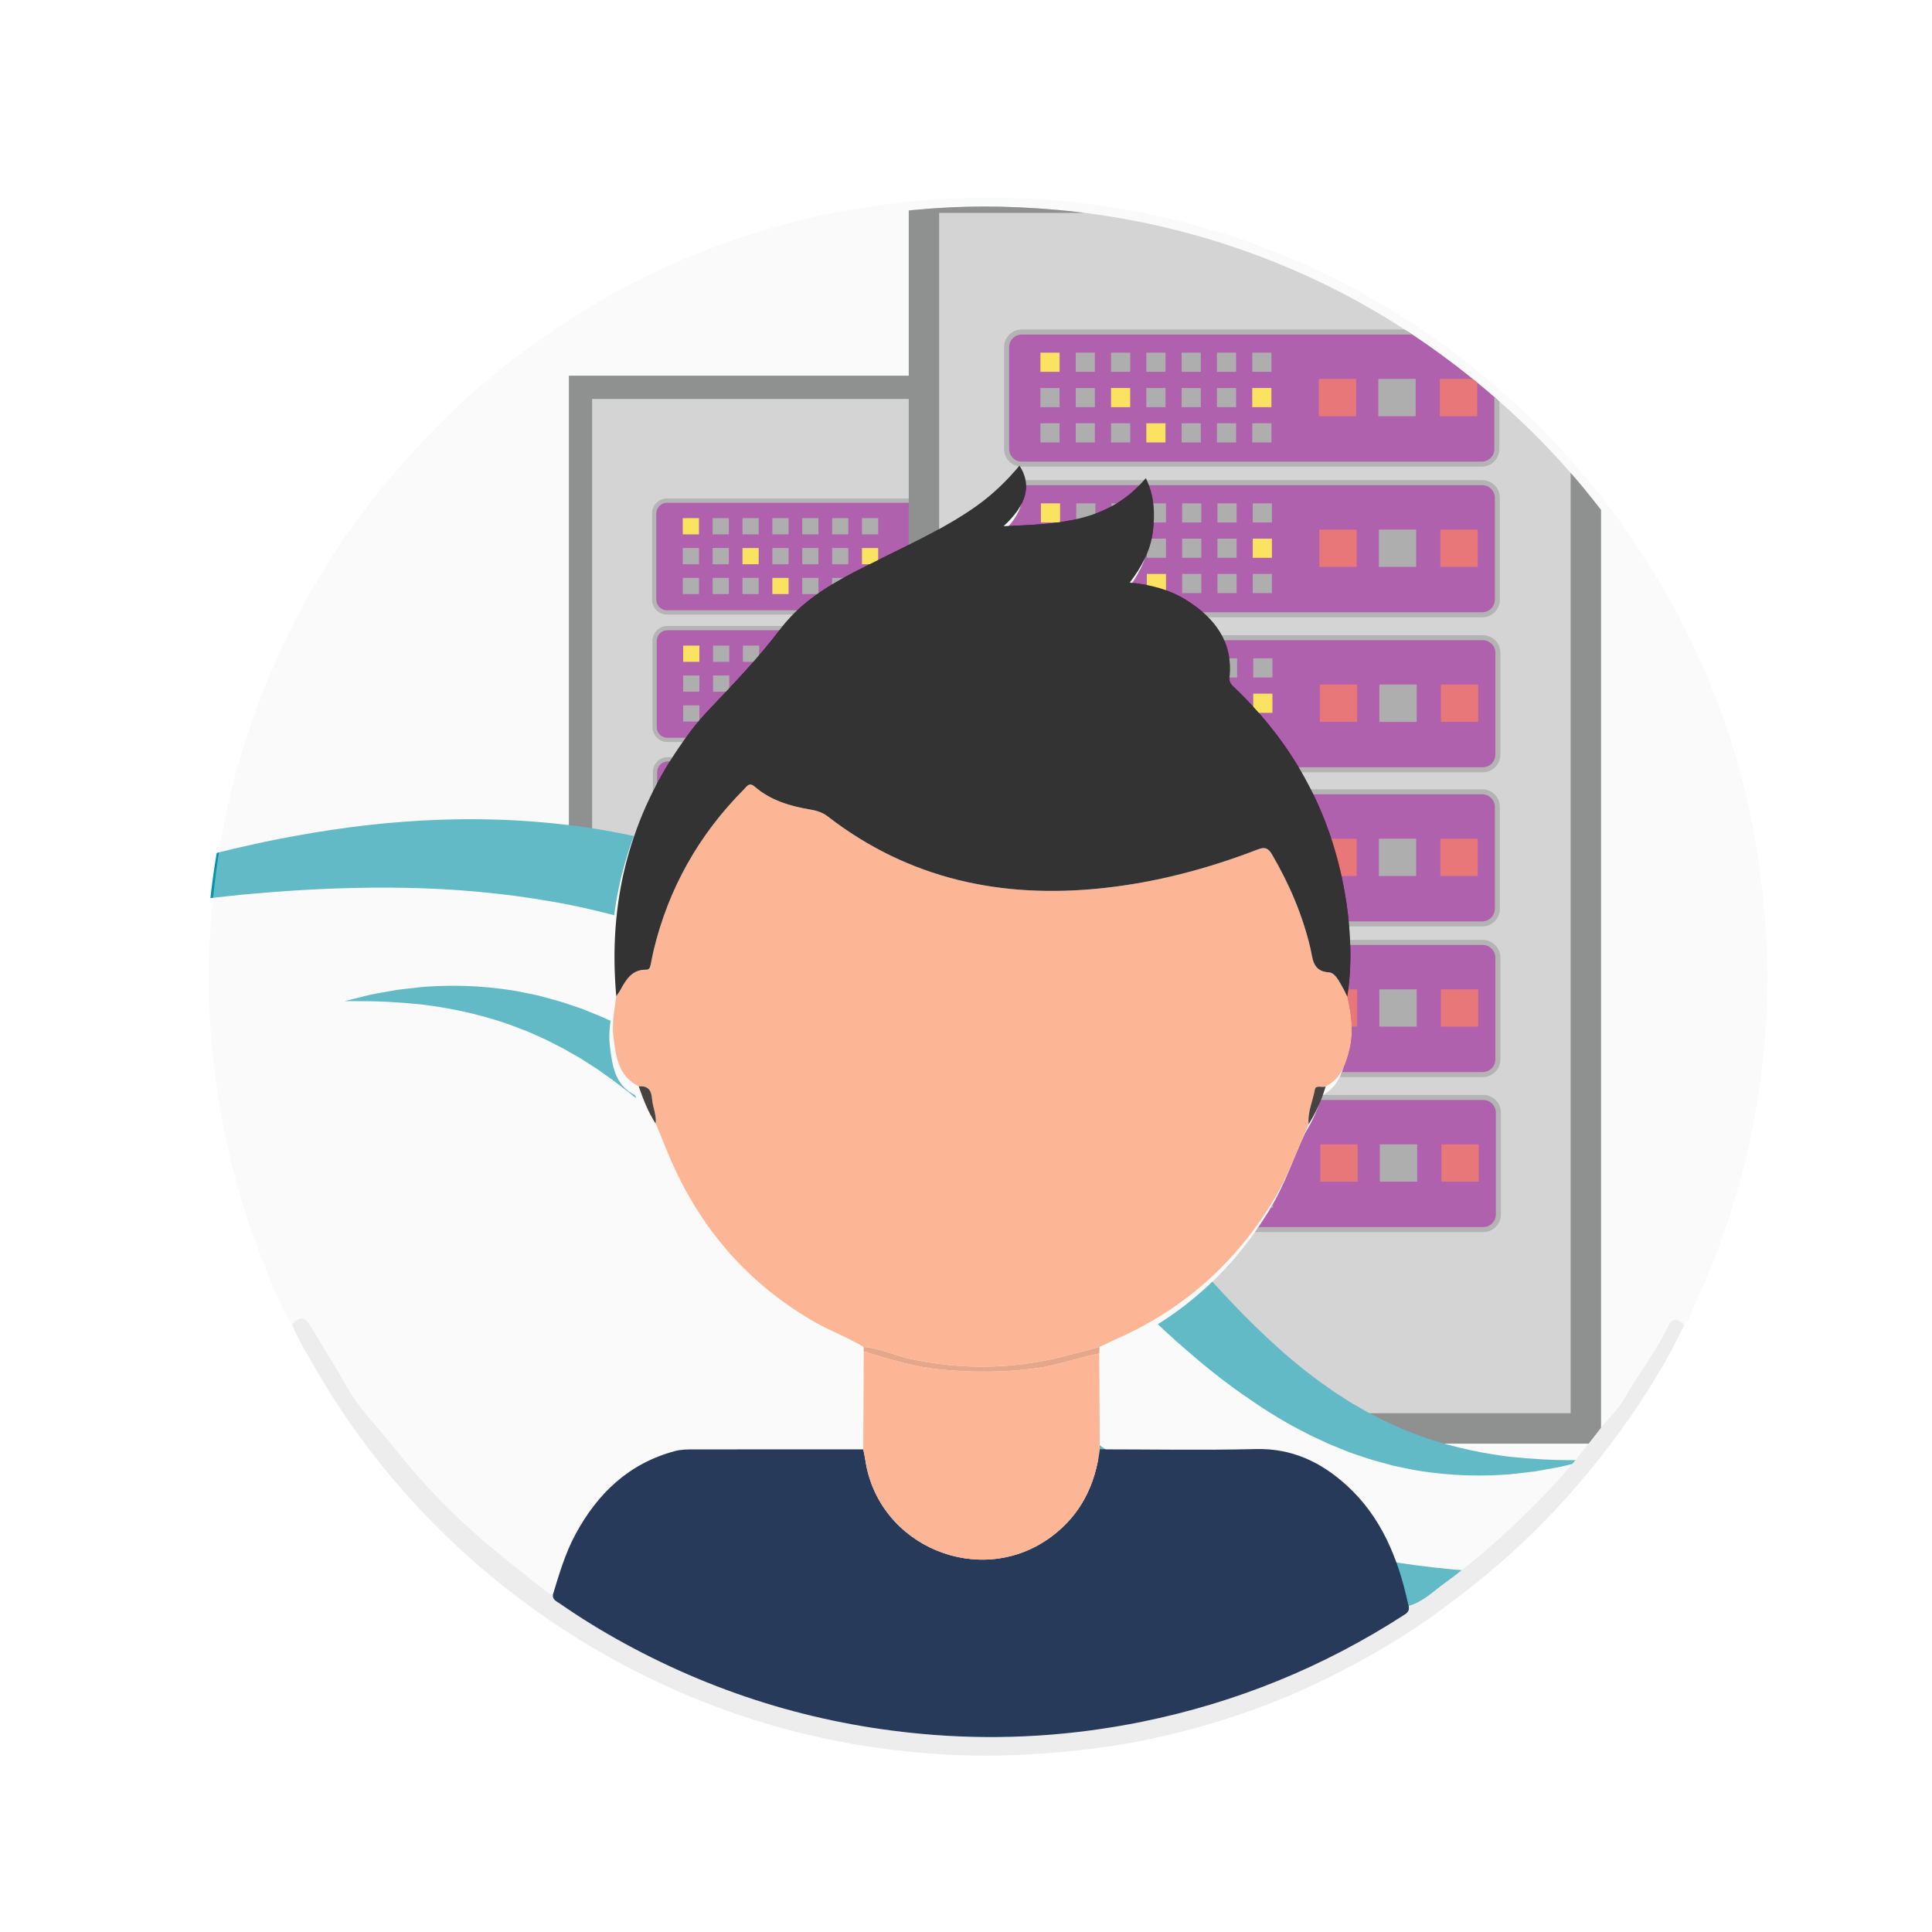 <?xml version="1.0" encoding="utf-8"?>
<!-- Generator: Adobe Illustrator 16.0.0, SVG Export Plug-In . SVG Version: 6.00 Build 0)  -->
<!DOCTYPE svg PUBLIC "-//W3C//DTD SVG 1.1//EN" "http://www.w3.org/Graphics/SVG/1.1/DTD/svg11.dtd">
<svg version="1.1" id="Layer_1" xmlns="http://www.w3.org/2000/svg" xmlns:xlink="http://www.w3.org/1999/xlink" x="0px" y="0px"
	 width="1080px" height="1080px" viewBox="0 0 1080 1080" enable-background="new 0 0 1080 1080" xml:space="preserve">
<g>
	<defs>
		<path id="SVGID_1_" d="M161.224,745.461c-8.072-12.673-12.826-26.875-18.279-40.696c-10.805-27.386-17.952-55.897-22.632-84.885
			c-4.688-29.042-6.644-58.446-5.111-87.859c1.829-35.119,7.039-69.745,17.113-103.601c7.707-25.898,17.601-50.904,29.83-74.895
			c15.264-29.939,33.654-57.894,55.727-83.403c9.643-11.144,19.5-22.031,30.022-32.331c24.974-24.45,52.939-44.969,82.837-62.928
			c25.333-15.218,52.262-27.123,80.152-36.591c24.062-8.169,48.73-14.285,74.004-17.862c24.635-3.485,49.323-5.439,74.19-4.868
			c28.757,0.662,57.23,3.823,85.346,10.009c34.336,7.554,67.297,19.114,98.769,34.705c31.837,15.772,61.137,35.396,88.317,58.395
			c31.544,26.689,58.657,57.119,81.464,91.513c28.322,42.712,48.992,88.796,60.931,138.656c4.564,19.055,7.592,38.379,9.601,57.941
			c2.19,21.308,3.138,42.644,2.04,63.917c-1.844,35.737-7.498,70.96-17.976,105.32c-6.471,21.222-14.571,41.785-23.676,61.979
			c-1.175,2.607-2.032,5.469-4.292,7.485c-4.643-3.867-6.981-3.657-9.432,1.52c-6.546,13.831-16.229,25.74-23.614,39.003
			c-3.925,7.052-9.835,12.12-14.564,18.308c-9.269,12.123-18.801,24.055-29.418,35.069c-17.814,18.484-36.695,35.795-57.458,50.9
			c-6.232,4.533-11.865,10.292-19.704,12.363c-0.166-0.598-0.362-1.188-0.495-1.793c-5.476-24.986-14.846-48.032-34.268-65.641
			c-14.268-12.936-30.519-20.653-50.616-20.155c-29.065,0.717-58.165,0.165-87.25,0.155c-0.102-17.857-0.204-35.718-0.307-53.575
			c0.055-1.219,0.111-2.436,0.165-3.656c3.538-1.654,7.055-3.359,10.617-4.957c37.271-16.726,66.117-42.801,87.109-77.816
			c7.935-13.232,12.749-27.81,19.168-41.689c4.116-6.621,7.284-13.669,9.513-21.138c8.539-4.441,11.448-12.431,13.456-21.075
			c2.304-9.919,0.851-19.62-1.333-29.312c2.646-17.621,2.053-35.254-0.588-52.774c-7.086-46.998-27.996-86.894-62.384-119.712
			c-1.641-1.565-3.223-2.861-2.926-5.695c2.082-19.845-7.994-33.181-23.798-43.143c-9.402-5.925-19.913-8.876-31.944-9.959
			c6.68-8.779,11.441-17.701,12.827-27.889c1.401-10.292,1.012-20.507-3.839-30.506c-21.091,25.182-49.868,25.576-79.505,26.834
			c13.007-11.855,15.858-23.241,8.874-33.817c-7.113,8.53-14.979,16.113-23.993,22.527c-16.151,11.496-34.049,19.774-51.683,28.553
			c-21.249,10.579-43.332,20.803-57.868,40.071c-12.815,16.988-27.497,31.954-41.941,47.312c-4.254,4.522-8.072,9.506-11.709,14.555
			c-30.963,42.975-42.925,91.041-38.196,143.533c-0.986,7.539-2.542,15.093-1.59,22.706c1.354,10.849,2.57,21.944,14.116,27.67
			c2.55,7.228,5.228,14.396,9.487,20.846c1.715,4.089,3.52,8.145,5.132,12.271c16.404,41.983,43.326,75.018,82.457,97.947
			c9.313,5.46,19.481,9.089,28.684,14.666c0.017,0.811,0.035,1.62,0.052,2.429c-0.092,18.265-0.184,36.528-0.276,54.791
			c-31.797,0.011-63.595,0.02-95.392,0.039c-3.318,0.002-6.59,0.051-9.879,0.931c-25.771,6.9-43.24,23.639-55.603,46.535
			c-5.757,10.66-9.111,22.205-12.609,33.703c-1.312-0.044-2.291-0.71-3.31-1.498c-11.257-8.714-22.391-17.548-33.304-26.723
			c-19.414-16.318-36.841-34.446-52.411-54.299c-8.514-10.855-18.635-20.439-25.54-32.607c-6.718-11.837-13.94-23.389-20.967-35.051
			C168.297,740.824,165.426,740.633,161.224,745.461z"/>
	</defs>
	<clipPath id="SVGID_2_">
		<use xlink:href="#SVGID_1_"  overflow="visible"/>
	</clipPath>
	<g clip-path="url(#SVGID_2_)">
		<g>
			<g>
				<path fill="#0095A6" d="M192.667,559.637c0,0,0.965-0.245,2.836-0.721c1.871-0.469,4.644-1.201,8.27-2.072
					c3.592-0.992,8.169-1.706,13.573-2.693c1.355-0.241,2.762-0.491,4.218-0.75c1.459-0.181,2.967-0.366,4.525-0.559
					c3.133-0.351,6.463-0.723,9.981-1.116c14.12-1.102,31.626-1.171,51.6,2.125c1.261,0.146,2.494,0.454,3.756,0.692
					c1.26,0.258,2.529,0.517,3.808,0.778c1.28,0.271,2.569,0.545,3.868,0.819c0.65,0.139,1.304,0.278,1.959,0.417
					c0.65,0.156,1.292,0.346,1.944,0.519c5.187,1.435,10.612,2.773,15.982,4.709c1.356,0.456,2.721,0.914,4.095,1.375
					c0.688,0.232,1.377,0.465,2.07,0.698c0.675,0.271,1.352,0.542,2.031,0.813c2.718,1.104,5.469,2.221,8.252,3.351
					c1.411,0.54,2.757,1.209,4.136,1.843c1.376,0.643,2.76,1.288,4.151,1.938c1.394,0.652,2.795,1.308,4.204,1.968
					c1.373,0.717,2.753,1.438,4.141,2.163c11.203,5.695,22.202,12.723,33.185,20.413c10.979,7.712,21.792,16.323,32.344,25.596
					c2.692,2.285,5.282,4.66,7.918,7.041c1.313,1.195,2.631,2.394,3.953,3.596c1.296,1.218,2.596,2.438,3.899,3.664
					c2.585,2.461,5.26,4.907,7.819,7.428c2.571,2.522,5.158,5.06,7.758,7.61c2.56,2.566,5.135,5.147,7.722,7.741
					c2.584,2.596,5.108,5.235,7.685,7.871c5.12,5.278,10.266,10.61,15.365,15.998c20.487,21.542,41.104,43.61,62.777,64.663
					c10.812,10.554,21.988,20.692,33.434,30.464l4.296,3.661c1.433,1.221,2.915,2.364,4.369,3.552l4.384,3.534
					c1.456,1.188,2.91,2.375,4.409,3.492l8.916,6.832l9.1,6.527c12.195,8.589,24.797,16.457,37.662,23.685
					c12.942,7.082,26.204,13.388,39.662,18.987c3.396,1.328,6.784,2.653,10.165,3.976l2.535,0.993l2.575,0.879
					c1.716,0.588,3.429,1.175,5.141,1.762c6.79,2.521,13.763,4.413,20.625,6.529c13.867,3.759,27.729,7.136,41.637,9.448
					c27.751,4.922,55.275,7.181,81.6,7.697c26.332,0.498,51.465-0.591,74.709-2.389c5.819-0.49,11.518-0.969,17.086-1.438
					c5.571-0.53,10.992-1.263,16.313-1.784c10.657-0.977,20.682-2.593,30.19-3.752c2.373-0.31,4.716-0.586,7.011-0.91
					c2.29-0.357,4.541-0.708,6.752-1.053c4.421-0.703,8.696-1.345,12.814-1.942c2.059-0.304,4.076-0.602,6.05-0.893
					c1.978-0.282,3.889-0.661,5.771-0.976c3.754-0.67,7.354-1.244,10.768-1.817c3.417-0.567,6.651-1.104,9.695-1.61
					c3.057-0.469,5.901-0.996,8.549-1.487c5.295-0.986,9.82-1.779,13.494-2.418c3.668-0.657,6.503-1.1,8.406-1.422
					c1.906-0.315,2.891-0.479,2.891-0.479s-0.909,0.405-2.67,1.189c-1.764,0.777-4.37,1.967-7.801,3.439
					c-3.424,1.49-7.653,3.323-12.65,5.424c-4.969,2.199-10.799,4.351-17.311,6.873c-6.521,2.492-13.725,5.345-21.714,8.008
					c-3.979,1.386-8.131,2.808-12.452,4.245c-2.16,0.726-4.359,1.464-6.597,2.215c-2.247,0.72-4.548,1.398-6.879,2.118
					c-9.34,2.833-19.288,5.884-29.937,8.582c-5.312,1.403-10.765,2.839-16.387,4.171c-5.646,1.258-11.423,2.544-17.322,3.857
					c-23.699,4.849-49.741,9.144-77.744,11.204c-27.979,2.092-57.928,2.026-88.864-1.521c-15.483-1.599-31.135-4.548-46.883-8.053
					c-15.696-3.79-31.433-8.463-46.946-14.249c-3.888-1.416-7.696-3.065-11.554-4.609c-1.92-0.792-3.856-1.555-5.769-2.375
					l-5.686-2.59l-5.692-2.6l-2.85-1.304c-0.942-0.449-1.863-0.94-2.796-1.41c-3.72-1.903-7.444-3.809-11.172-5.716
					c-14.745-7.931-28.996-16.826-42.686-26.394c-13.689-9.589-26.633-20.035-39.016-30.858
					c-6.246-5.366-12.196-10.966-18.103-16.56c-2.911-2.827-5.818-5.65-8.72-8.469c-2.828-2.869-5.65-5.733-8.467-8.592
					c-22.332-22.994-42.472-46.707-61.497-69.352c-9.525-11.322-18.806-22.384-27.943-33.019
					c-4.601-5.266-9.129-10.503-13.667-15.546c-1.133-1.267-2.264-2.529-3.39-3.788c-1.141-1.232-2.278-2.462-3.413-3.688
					c-2.27-2.448-4.488-4.938-6.775-7.275c-2.275-2.356-4.507-4.752-6.778-7.039c-2.278-2.277-4.539-4.539-6.783-6.784
					c-4.567-4.363-9.062-8.699-13.63-12.715c-1.135-1.021-2.266-2.036-3.392-3.047c-1.123-1.019-2.296-1.935-3.436-2.901
					c-2.303-1.89-4.543-3.854-6.849-5.646c-2.319-1.779-4.617-3.542-6.892-5.287c-1.125-0.904-2.314-1.668-3.459-2.504
					c-1.154-0.823-2.302-1.641-3.444-2.455c-1.146-0.813-2.286-1.623-3.419-2.428c-1.165-0.748-2.323-1.491-3.475-2.23
					c-1.154-0.743-2.302-1.481-3.444-2.216c-1.146-0.729-2.268-1.498-3.442-2.132c-2.328-1.333-4.628-2.651-6.901-3.953
					c-0.571-0.325-1.14-0.649-1.707-0.972c-0.579-0.297-1.155-0.592-1.73-0.887c-1.151-0.592-2.296-1.18-3.434-1.765
					c-4.511-2.467-9.121-4.356-13.571-6.366c-0.559-0.243-1.11-0.505-1.67-0.733c-0.565-0.212-1.128-0.423-1.69-0.634
					c-1.125-0.423-2.241-0.842-3.349-1.259c-2.224-0.814-4.384-1.758-6.574-2.471c-17.473-5.961-33.651-8.925-47.162-10.615
					c-13.569-1.379-24.307-1.858-31.801-1.87c-3.729,0.034-6.596-0.006-8.524-0.007
					C193.664,559.641,192.667,559.637,192.667,559.637z"/>
			</g>
			<g>
				<defs>
					<path id="SVGID_3_" d="M280,476.67c0,0,146.141,15.151,189.777,60.488c43.638,45.337,62.64,112.834,181.936,190.3
						l63.625-674.885L280,85.321V476.67z"/>
				</defs>
				<clipPath id="SVGID_4_">
					<use xlink:href="#SVGID_3_"  overflow="visible"/>
				</clipPath>
				<g clip-path="url(#SVGID_4_)">
					
						<rect x="324.5" y="216.5" fill="#C1C0C0" stroke="#4D4E4E" stroke-width="13" stroke-miterlimit="10" width="314" height="580"/>
					<g>
						<path fill="#84007E" d="M597.776,334.971c0,3.933-3.218,7.151-7.157,7.151H373.075c-3.939,0-7.153-3.219-7.153-7.151v-48.185
							c0-3.938,3.214-7.156,7.153-7.156h217.544c3.939,0,7.157,3.218,7.157,7.156V334.971z"/>
						<path fill="#8C8B8B" d="M597.537,335.206h-1.192c0,1.656-0.667,3.135-1.746,4.219c-1.084,1.079-2.564,1.747-4.215,1.747
							H372.836c-1.649,0-3.133-0.668-4.216-1.747c-1.081-1.084-1.746-2.563-1.749-4.219v-48.181
							c0.003-1.651,0.668-3.139,1.749-4.219c1.083-1.081,2.567-1.748,4.216-1.748h217.548c1.65,0,3.131,0.667,4.215,1.748
							c1.079,1.08,1.746,2.567,1.746,4.219v48.181H597.537h1.19v-48.181c0-4.614-3.732-8.349-8.344-8.354H372.836
							c-4.608,0.004-8.347,3.74-8.347,8.354v48.181c0,4.614,3.739,8.349,8.347,8.349h217.548c4.611,0,8.344-3.735,8.344-8.349
							H597.537z"/>
						<rect x="381.666" y="289.647" fill="#FFD800" width="9.061" height="9.067"/>
						<rect x="381.666" y="306.349" fill="#808080" width="9.061" height="9.059"/>
						<rect x="381.666" y="323.042" fill="#808080" width="9.061" height="9.063"/>
						<rect x="398.359" y="289.647" fill="#808080" width="9.065" height="9.067"/>
						<rect x="398.359" y="306.349" fill="#808080" width="9.065" height="9.059"/>
						<rect x="398.359" y="323.042" fill="#808080" width="9.065" height="9.063"/>
						<rect x="415.057" y="289.647" fill="#808080" width="9.067" height="9.067"/>
						<rect x="415.057" y="306.349" fill="#FFD800" width="9.067" height="9.059"/>
						<rect x="415.057" y="323.042" fill="#808080" width="9.067" height="9.063"/>
						<rect x="431.754" y="289.647" fill="#808080" width="9.065" height="9.067"/>
						<rect x="431.754" y="306.349" fill="#808080" width="9.065" height="9.059"/>
						<rect x="431.754" y="323.042" fill="#FFD800" width="9.065" height="9.063"/>
						<rect x="448.452" y="289.647" fill="#808080" width="9.068" height="9.067"/>
						<rect x="448.452" y="306.349" fill="#808080" width="9.068" height="9.059"/>
						<rect x="448.452" y="323.042" fill="#808080" width="9.068" height="9.063"/>
						<rect x="465.149" y="289.647" fill="#808080" width="9.066" height="9.067"/>
						<rect x="465.149" y="306.349" fill="#808080" width="9.066" height="9.059"/>
						<rect x="465.149" y="323.042" fill="#808080" width="9.066" height="9.063"/>
						<rect x="481.85" y="289.647" fill="#808080" width="9.063" height="9.067"/>
						<rect x="481.85" y="306.349" fill="#FFD800" width="9.063" height="9.059"/>
						<rect x="481.85" y="323.042" fill="#808080" width="9.063" height="9.063"/>
						<rect x="513.333" y="302.05" fill="#E02427" width="17.656" height="17.652"/>
						<rect x="570.583" y="302.05" fill="#E02427" width="17.655" height="17.652"/>
						<rect x="541.482" y="302.05" fill="#808080" width="17.649" height="17.652"/>
					</g>
					<g>
						<path fill="#84007E" d="M598.017,406.216c0,3.937-3.22,7.159-7.158,7.159H373.314c-3.937,0-7.153-3.222-7.153-7.159v-48.181
							c0-3.934,3.216-7.16,7.153-7.16h217.544c3.938,0,7.158,3.226,7.158,7.16V406.216z"/>
						<path fill="#8C8B8B" d="M597.776,406.455h-1.192c0,1.656-0.666,3.134-1.744,4.218c-1.082,1.08-2.569,1.744-4.218,1.753
							H373.077c-1.651-0.009-3.134-0.673-4.22-1.753c-1.078-1.084-1.745-2.563-1.747-4.218v-48.181
							c0.002-1.656,0.668-3.135,1.747-4.219c1.086-1.084,2.569-1.749,4.22-1.749h217.545c1.648,0,3.136,0.665,4.218,1.749
							c1.078,1.084,1.744,2.563,1.744,4.219v48.181H597.776h1.194v-48.181c0-4.614-3.736-8.349-8.349-8.349H373.077
							c-4.611,0-8.349,3.735-8.349,8.349v48.181c0,4.613,3.737,8.349,8.349,8.349h217.545c4.612,0,8.349-3.736,8.349-8.349H597.776z
							"/>
						<rect x="381.905" y="360.896" fill="#FFD800" width="9.062" height="9.063"/>
						<rect x="381.905" y="377.593" fill="#808080" width="9.062" height="9.068"/>
						<rect x="381.905" y="394.291" fill="#808080" width="9.062" height="9.063"/>
						<rect x="398.601" y="360.896" fill="#808080" width="9.062" height="9.063"/>
						<rect x="398.601" y="377.593" fill="#808080" width="9.062" height="9.068"/>
						<rect x="398.601" y="394.291" fill="#808080" width="9.062" height="9.063"/>
						<rect x="415.296" y="360.896" fill="#808080" width="9.068" height="9.063"/>
						<rect x="415.296" y="377.593" fill="#FFD800" width="9.068" height="9.068"/>
						<rect x="415.296" y="394.291" fill="#808080" width="9.068" height="9.063"/>
						<rect x="431.996" y="360.896" fill="#808080" width="9.063" height="9.063"/>
						<rect x="431.996" y="377.593" fill="#808080" width="9.063" height="9.068"/>
						<rect x="431.996" y="394.291" fill="#FFD800" width="9.063" height="9.063"/>
						<rect x="448.693" y="360.896" fill="#808080" width="9.062" height="9.063"/>
						<rect x="448.693" y="377.593" fill="#808080" width="9.062" height="9.068"/>
						<rect x="448.693" y="394.291" fill="#808080" width="9.062" height="9.063"/>
						<rect x="465.389" y="360.896" fill="#808080" width="9.065" height="9.063"/>
						<rect x="465.389" y="377.593" fill="#808080" width="9.065" height="9.068"/>
						<rect x="465.389" y="394.291" fill="#808080" width="9.065" height="9.063"/>
						<rect x="482.089" y="360.896" fill="#808080" width="9.063" height="9.063"/>
						<rect x="482.089" y="377.593" fill="#FFD800" width="9.063" height="9.068"/>
						<rect x="482.089" y="394.291" fill="#808080" width="9.063" height="9.063"/>
						<rect x="513.573" y="373.299" fill="#E02427" width="17.651" height="17.651"/>
						<rect x="570.823" y="373.299" fill="#E02427" width="17.654" height="17.651"/>
						<rect x="541.723" y="373.299" fill="#808080" width="17.649" height="17.651"/>
					</g>
					<g>
						<path fill="#84007E" d="M598.252,479.535c0,3.934-3.216,7.151-7.149,7.151H373.555c-3.938,0-7.158-3.217-7.158-7.151v-48.185
							c0-3.937,3.22-7.156,7.158-7.156h217.548c3.934,0,7.149,3.219,7.149,7.156V479.535z"/>
						<path fill="#8C8B8B" d="M598.017,479.771h-1.195c0,1.655-0.663,3.134-1.741,4.218c-1.083,1.08-2.571,1.748-4.218,1.748
							H373.316c-1.655,0-3.134-0.668-4.218-1.748c-1.08-1.084-1.748-2.563-1.748-4.218v-48.186c0-1.647,0.668-3.134,1.748-4.214
							c1.084-1.08,2.563-1.748,4.218-1.748h217.546c1.646,0,3.135,0.668,4.218,1.748c1.078,1.08,1.741,2.567,1.741,4.214v48.186
							H598.017h1.19v-48.186c0-4.609-3.732-8.345-8.345-8.345H373.316c-4.611,0-8.348,3.735-8.348,8.345v48.186
							c0,4.613,3.737,8.349,8.348,8.349h217.546c4.612,0,8.345-3.736,8.345-8.349H598.017z"/>
						<rect x="382.145" y="434.211" fill="#FFD800" width="9.062" height="9.067"/>
						<rect x="382.145" y="450.909" fill="#808080" width="9.062" height="9.068"/>
						<rect x="382.145" y="467.607" fill="#808080" width="9.062" height="9.063"/>
						<rect x="398.838" y="434.211" fill="#808080" width="9.065" height="9.067"/>
						<rect x="398.838" y="450.909" fill="#808080" width="9.065" height="9.068"/>
						<rect x="398.838" y="467.607" fill="#808080" width="9.065" height="9.063"/>
						<rect x="415.536" y="434.211" fill="#808080" width="9.063" height="9.067"/>
						<rect x="415.536" y="450.909" fill="#FFD800" width="9.063" height="9.068"/>
						<rect x="415.536" y="467.607" fill="#808080" width="9.063" height="9.063"/>
						<rect x="432.234" y="434.211" fill="#808080" width="9.065" height="9.067"/>
						<rect x="432.234" y="450.909" fill="#808080" width="9.065" height="9.068"/>
						<rect x="432.234" y="467.607" fill="#FFD800" width="9.065" height="9.063"/>
						<rect x="448.933" y="434.211" fill="#808080" width="9.062" height="9.067"/>
						<rect x="448.933" y="450.909" fill="#808080" width="9.062" height="9.068"/>
						<rect x="448.933" y="467.607" fill="#808080" width="9.062" height="9.063"/>
						<rect x="465.628" y="434.211" fill="#808080" width="9.063" height="9.067"/>
						<rect x="465.628" y="450.909" fill="#808080" width="9.063" height="9.068"/>
						<rect x="465.628" y="467.607" fill="#808080" width="9.063" height="9.063"/>
						<rect x="482.328" y="434.211" fill="#808080" width="9.065" height="9.067"/>
						<rect x="482.328" y="450.909" fill="#FFD800" width="9.065" height="9.068"/>
						<rect x="482.328" y="467.607" fill="#808080" width="9.065" height="9.063"/>
						<rect x="513.812" y="446.615" fill="#E02427" width="17.651" height="17.651"/>
						<rect x="571.063" y="446.615" fill="#E02427" width="17.654" height="17.651"/>
						<rect x="541.959" y="446.615" fill="#808080" width="17.651" height="17.651"/>
					</g>
					<g>
						<path fill="#84007E" d="M598.017,552.42c0,3.936-3.22,7.158-7.158,7.158H373.314c-3.939,0-7.153-3.223-7.153-7.158v-48.178
							c0-3.938,3.214-7.16,7.153-7.16h217.544c3.938,0,7.158,3.223,7.158,7.16V552.42z"/>
						<path fill="#8C8B8B" d="M597.776,552.663h-1.192c0,1.651-0.666,3.134-1.746,4.214c-1.083,1.079-2.567,1.748-4.216,1.751
							H373.075c-1.649-0.003-3.132-0.672-4.218-1.751c-1.078-1.08-1.745-2.563-1.747-4.214v-48.187
							c0.002-1.655,0.668-3.135,1.747-4.219c1.086-1.079,2.569-1.748,4.218-1.748h217.547c1.648,0,3.133,0.669,4.216,1.748
							c1.08,1.084,1.746,2.563,1.746,4.219v48.187H597.776h1.19v-48.187c0-4.613-3.732-8.35-8.345-8.35H373.075
							c-4.609,0-8.347,3.736-8.347,8.35v48.187c0,4.608,3.737,8.345,8.347,8.349h217.547c4.612-0.004,8.345-3.74,8.345-8.349
							H597.776z"/>
						<rect x="381.905" y="507.1" fill="#FFD800" width="9.062" height="9.063"/>
						<rect x="381.905" y="523.797" fill="#808080" width="9.062" height="9.066"/>
						<rect x="381.905" y="540.498" fill="#808080" width="9.062" height="9.063"/>
						<rect x="398.599" y="507.1" fill="#808080" width="9.063" height="9.063"/>
						<rect x="398.599" y="523.797" fill="#808080" width="9.063" height="9.066"/>
						<rect x="398.599" y="540.498" fill="#808080" width="9.063" height="9.063"/>
						<rect x="415.296" y="507.1" fill="#808080" width="9.068" height="9.063"/>
						<rect x="415.296" y="523.797" fill="#FFD800" width="9.068" height="9.066"/>
						<rect x="415.296" y="540.498" fill="#808080" width="9.068" height="9.063"/>
						<rect x="431.994" y="507.1" fill="#808080" width="9.065" height="9.063"/>
						<rect x="431.994" y="523.797" fill="#808080" width="9.065" height="9.066"/>
						<rect x="431.994" y="540.498" fill="#FFD800" width="9.065" height="9.063"/>
						<rect x="448.693" y="507.1" fill="#808080" width="9.062" height="9.063"/>
						<rect x="448.693" y="523.797" fill="#808080" width="9.062" height="9.066"/>
						<rect x="448.693" y="540.498" fill="#808080" width="9.062" height="9.063"/>
						<rect x="465.389" y="507.1" fill="#808080" width="9.065" height="9.063"/>
						<rect x="465.389" y="523.797" fill="#808080" width="9.065" height="9.066"/>
						<rect x="465.389" y="540.498" fill="#808080" width="9.065" height="9.063"/>
						<rect x="482.089" y="507.1" fill="#808080" width="9.063" height="9.063"/>
						<rect x="482.089" y="523.797" fill="#FFD800" width="9.063" height="9.066"/>
						<rect x="482.089" y="540.498" fill="#808080" width="9.063" height="9.063"/>
						<rect x="513.573" y="519.502" fill="#E02427" width="17.651" height="17.656"/>
						<rect x="570.823" y="519.502" fill="#E02427" width="17.654" height="17.656"/>
						<rect x="541.723" y="519.502" fill="#808080" width="17.649" height="17.656"/>
					</g>
					<g>
						<path fill="#84007E" d="M598.252,623.671c0,3.933-3.216,7.156-7.154,7.156H373.552c-3.936,0-7.156-3.224-7.156-7.156v-48.186
							c0-3.933,3.22-7.155,7.156-7.155h217.545c3.938,0,7.154,3.223,7.154,7.155V623.671z"/>
						<path fill="#8C8B8B" d="M598.017,623.911h-1.195c0,1.65-0.663,3.129-1.741,4.219c-1.083,1.078-2.571,1.744-4.218,1.744
							H373.316c-1.655,0-3.134-0.666-4.22-1.744c-1.078-1.09-1.746-2.568-1.746-4.219v-48.186c0-1.651,0.668-3.13,1.746-4.214
							c1.085-1.085,2.564-1.748,4.22-1.748h217.546c1.646,0,3.135,0.663,4.218,1.748c1.078,1.084,1.741,2.563,1.741,4.214v48.186
							H598.017h1.19v-48.186c0-4.614-3.732-8.349-8.345-8.349H373.316c-4.611,0-8.351,3.734-8.351,8.349v48.186
							c0,4.608,3.74,8.344,8.351,8.348h217.546c4.612-0.004,8.345-3.739,8.345-8.348H598.017z"/>
						<rect x="382.14" y="578.352" fill="#FFD800" width="9.063" height="9.063"/>
						<rect x="382.14" y="595.05" fill="#808080" width="9.063" height="9.066"/>
						<rect x="382.14" y="611.748" fill="#808080" width="9.063" height="9.063"/>
						<rect x="398.838" y="578.352" fill="#808080" width="9.063" height="9.063"/>
						<rect x="398.838" y="595.05" fill="#808080" width="9.063" height="9.066"/>
						<rect x="398.838" y="611.748" fill="#808080" width="9.063" height="9.063"/>
						<rect x="415.536" y="578.352" fill="#808080" width="9.063" height="9.063"/>
						<rect x="415.536" y="595.05" fill="#FFD800" width="9.063" height="9.066"/>
						<rect x="415.536" y="611.748" fill="#808080" width="9.063" height="9.063"/>
						<rect x="432.234" y="578.352" fill="#808080" width="9.065" height="9.063"/>
						<rect x="432.234" y="595.05" fill="#808080" width="9.065" height="9.066"/>
						<rect x="432.234" y="611.748" fill="#FFD800" width="9.065" height="9.063"/>
						<rect x="448.933" y="578.352" fill="#808080" width="9.062" height="9.063"/>
						<rect x="448.933" y="595.05" fill="#808080" width="9.062" height="9.066"/>
						<rect x="448.933" y="611.748" fill="#808080" width="9.062" height="9.063"/>
						<rect x="465.628" y="578.352" fill="#808080" width="9.063" height="9.063"/>
						<rect x="465.628" y="595.05" fill="#808080" width="9.063" height="9.066"/>
						<rect x="465.628" y="611.748" fill="#808080" width="9.063" height="9.063"/>
						<rect x="482.328" y="578.352" fill="#808080" width="9.063" height="9.063"/>
						<rect x="482.328" y="595.05" fill="#FFD800" width="9.063" height="9.066"/>
						<rect x="482.328" y="611.748" fill="#808080" width="9.063" height="9.063"/>
						<rect x="513.812" y="590.754" fill="#E02427" width="17.651" height="17.652"/>
						<rect x="571.063" y="590.754" fill="#E02427" width="17.654" height="17.652"/>
						<rect x="541.959" y="590.754" fill="#808080" width="17.651" height="17.652"/>
					</g>
					<g>
						<path fill="#84007E" d="M598.492,696.987c0,3.933-3.216,7.155-7.154,7.155H373.794c-3.939,0-7.158-3.223-7.158-7.155v-48.186
							c0-3.933,3.219-7.155,7.158-7.155h217.544c3.938,0,7.154,3.223,7.154,7.155V696.987z"/>
						<path fill="#8C8B8B" d="M598.252,697.224h-1.19c0,1.653-0.666,3.138-1.744,4.216c-1.084,1.087-2.57,1.749-4.215,1.753H373.555
							c-1.654-0.004-3.133-0.666-4.218-1.753c-1.081-1.078-1.747-2.563-1.747-4.216v-48.182c0-1.651,0.666-3.134,1.747-4.216
							c1.085-1.082,2.564-1.752,4.218-1.752h217.548c1.645,0,3.131,0.67,4.215,1.752c1.078,1.082,1.744,2.564,1.744,4.216v48.182
							H598.252h1.194v-48.182c0-4.614-3.736-8.349-8.344-8.349H373.555c-4.612,0-8.348,3.734-8.348,8.349v48.182
							c0,4.613,3.736,8.347,8.348,8.353h217.548c4.607-0.006,8.344-3.739,8.344-8.353H598.252z"/>
						<rect x="382.384" y="651.664" fill="#FFD800" width="9.061" height="9.061"/>
						<rect x="382.384" y="668.366" fill="#808080" width="9.061" height="9.063"/>
						<rect x="382.384" y="685.059" fill="#808080" width="9.061" height="9.063"/>
						<rect x="399.078" y="651.664" fill="#808080" width="9.065" height="9.061"/>
						<rect x="399.078" y="668.366" fill="#808080" width="9.065" height="9.063"/>
						<rect x="399.078" y="685.059" fill="#808080" width="9.065" height="9.063"/>
						<rect x="415.775" y="651.664" fill="#808080" width="9.063" height="9.061"/>
						<rect x="415.775" y="668.366" fill="#FFD800" width="9.063" height="9.063"/>
						<rect x="415.775" y="685.059" fill="#808080" width="9.063" height="9.063"/>
						<rect x="432.473" y="651.664" fill="#808080" width="9.063" height="9.061"/>
						<rect x="432.473" y="668.366" fill="#808080" width="9.063" height="9.063"/>
						<rect x="432.473" y="685.059" fill="#FFD800" width="9.063" height="9.063"/>
						<rect x="449.168" y="651.664" fill="#808080" width="9.066" height="9.061"/>
						<rect x="449.168" y="668.366" fill="#808080" width="9.066" height="9.063"/>
						<rect x="449.168" y="685.059" fill="#808080" width="9.066" height="9.063"/>
						<rect x="465.868" y="651.664" fill="#808080" width="9.063" height="9.061"/>
						<rect x="465.868" y="668.366" fill="#808080" width="9.063" height="9.063"/>
						<rect x="465.868" y="685.059" fill="#808080" width="9.063" height="9.063"/>
						<rect x="482.563" y="651.664" fill="#808080" width="9.068" height="9.061"/>
						<rect x="482.563" y="668.366" fill="#FFD800" width="9.068" height="9.063"/>
						<rect x="482.563" y="685.059" fill="#808080" width="9.068" height="9.063"/>
						<rect x="514.05" y="664.066" fill="#E02427" width="17.652" height="17.656"/>
						<rect x="571.299" y="664.066" fill="#E02427" width="17.654" height="17.656"/>
						<rect x="542.199" y="664.066" fill="#808080" width="17.651" height="17.656"/>
					</g>
				</g>
			</g>
			<g>
				<defs>
					<path id="SVGID_5_" d="M513.797,582.495c0,0,196.253,208.993,257.132,222.431S950,810.363,950,810.363V29.388L480.828,50.9
						L513.797,582.495z"/>
				</defs>
				<clipPath id="SVGID_6_">
					<use xlink:href="#SVGID_5_"  overflow="visible"/>
				</clipPath>
				<g clip-path="url(#SVGID_6_)">
					
						<rect x="516.5" y="110.5" fill="#C1C0C0" stroke="#4D4E4E" stroke-width="17" stroke-miterlimit="10" width="370" height="688"/>
					<g>
						<path fill="#84007E" d="M837.04,250.714c0,4.651-3.804,8.458-8.461,8.458H571.448c-4.657,0-8.457-3.807-8.457-8.458v-56.955
							c0-4.647,3.8-8.458,8.457-8.458h257.131c4.657,0,8.461,3.811,8.461,8.458V250.714z"/>
						<path fill="#8C8B8B" d="M836.758,250.996h-1.41c0,1.953-0.786,3.706-2.064,4.982c-1.28,1.277-3.033,2.063-4.983,2.072H571.165
							c-1.952-0.009-3.7-0.795-4.984-2.072c-1.275-1.277-2.063-3.03-2.065-4.982v-56.955c0.003-1.95,0.79-3.702,2.065-4.983
							c1.284-1.277,3.032-2.063,4.984-2.063H828.3c1.95,0,3.703,0.786,4.983,2.063c1.278,1.281,2.064,3.033,2.064,4.983v56.955
							H836.758h1.406v-56.955c0-5.45-4.411-9.862-9.864-9.866H571.165c-5.449,0.004-9.868,4.416-9.868,9.866v56.955
							c0,5.449,4.419,9.865,9.868,9.87H828.3c5.453-0.005,9.864-4.421,9.864-9.87H836.758z"/>
						<rect x="581.599" y="197.146" fill="#FFD800" width="10.714" height="10.71"/>
						<rect x="581.599" y="216.881" fill="#808080" width="10.714" height="10.715"/>
						<rect x="581.599" y="236.617" fill="#808080" width="10.714" height="10.714"/>
						<rect x="601.333" y="197.146" fill="#808080" width="10.714" height="10.71"/>
						<rect x="601.333" y="216.881" fill="#808080" width="10.714" height="10.715"/>
						<rect x="601.333" y="236.617" fill="#808080" width="10.714" height="10.714"/>
						<rect x="621.071" y="197.146" fill="#808080" width="10.712" height="10.71"/>
						<rect x="621.071" y="216.881" fill="#FFD800" width="10.712" height="10.715"/>
						<rect x="621.071" y="236.617" fill="#808080" width="10.712" height="10.714"/>
						<rect x="640.806" y="197.146" fill="#808080" width="10.714" height="10.71"/>
						<rect x="640.806" y="216.881" fill="#808080" width="10.714" height="10.715"/>
						<rect x="640.806" y="236.617" fill="#FFD800" width="10.714" height="10.714"/>
						<rect x="660.541" y="197.146" fill="#808080" width="10.715" height="10.71"/>
						<rect x="660.541" y="216.881" fill="#808080" width="10.715" height="10.715"/>
						<rect x="660.541" y="236.617" fill="#808080" width="10.715" height="10.714"/>
						<rect x="680.276" y="197.146" fill="#808080" width="10.715" height="10.71"/>
						<rect x="680.276" y="216.881" fill="#808080" width="10.715" height="10.715"/>
						<rect x="680.276" y="236.617" fill="#808080" width="10.715" height="10.714"/>
						<rect x="700.016" y="197.146" fill="#808080" width="10.712" height="10.71"/>
						<rect x="700.016" y="216.881" fill="#FFD800" width="10.712" height="10.715"/>
						<rect x="700.016" y="236.617" fill="#808080" width="10.712" height="10.714"/>
						<rect x="737.23" y="211.806" fill="#E02427" width="20.862" height="20.862"/>
						<rect x="804.897" y="211.806" fill="#E02427" width="20.866" height="20.862"/>
						<rect x="770.501" y="211.806" fill="#808080" width="20.863" height="20.862"/>
					</g>
					<g>
						<path fill="#84007E" d="M837.323,334.929c0,4.651-3.806,8.458-8.46,8.458H571.73c-4.653,0-8.459-3.807-8.459-8.458v-56.955
							c0-4.646,3.806-8.458,8.459-8.458h257.133c4.654,0,8.46,3.812,8.46,8.458V334.929z"/>
						<path fill="#8C8B8B" d="M837.04,335.21h-1.412c0,1.955-0.785,3.706-2.059,4.984c-1.282,1.277-3.038,2.063-4.988,2.067H571.448
							c-1.95-0.005-3.702-0.791-4.986-2.067c-1.274-1.278-2.063-3.029-2.066-4.984v-56.95c0.004-1.953,0.792-3.705,2.066-4.987
							c1.284-1.276,3.036-2.066,4.986-2.066h257.133c1.95,0,3.706,0.79,4.988,2.066c1.273,1.282,2.059,3.034,2.059,4.987v56.95
							H837.04h1.409v-56.95c0-5.453-4.416-9.869-9.868-9.869H571.448c-5.449,0-9.866,4.416-9.866,9.869v56.95
							c0,5.45,4.417,9.866,9.866,9.87h257.133c5.452-0.003,9.868-4.42,9.868-9.87H837.04z"/>
						<rect x="581.882" y="281.362" fill="#FFD800" width="10.714" height="10.709"/>
						<rect x="581.882" y="301.097" fill="#808080" width="10.714" height="10.714"/>
						<rect x="581.882" y="320.832" fill="#808080" width="10.714" height="10.71"/>
						<rect x="601.617" y="281.362" fill="#808080" width="10.711" height="10.709"/>
						<rect x="601.617" y="301.097" fill="#808080" width="10.711" height="10.714"/>
						<rect x="601.617" y="320.832" fill="#808080" width="10.711" height="10.71"/>
						<rect x="621.354" y="281.362" fill="#808080" width="10.714" height="10.709"/>
						<rect x="621.354" y="301.097" fill="#FFD800" width="10.714" height="10.714"/>
						<rect x="621.354" y="320.832" fill="#808080" width="10.714" height="10.71"/>
						<rect x="641.09" y="281.362" fill="#808080" width="10.715" height="10.709"/>
						<rect x="641.09" y="301.097" fill="#808080" width="10.715" height="10.714"/>
						<rect x="641.09" y="320.832" fill="#FFD800" width="10.715" height="10.71"/>
						<rect x="660.826" y="281.362" fill="#808080" width="10.712" height="10.709"/>
						<rect x="660.826" y="301.097" fill="#808080" width="10.712" height="10.714"/>
						<rect x="660.826" y="320.832" fill="#808080" width="10.712" height="10.71"/>
						<rect x="680.562" y="281.362" fill="#808080" width="10.713" height="10.709"/>
						<rect x="680.562" y="301.097" fill="#808080" width="10.713" height="10.714"/>
						<rect x="680.562" y="320.832" fill="#808080" width="10.713" height="10.71"/>
						<rect x="700.299" y="281.362" fill="#808080" width="10.709" height="10.709"/>
						<rect x="700.299" y="301.097" fill="#FFD800" width="10.709" height="10.714"/>
						<rect x="700.299" y="320.832" fill="#808080" width="10.709" height="10.71"/>
						<rect x="737.514" y="296.021" fill="#E02427" width="20.864" height="20.861"/>
						<rect x="805.178" y="296.021" fill="#E02427" width="20.869" height="20.861"/>
						<rect x="770.782" y="296.021" fill="#808080" width="20.862" height="20.861"/>
					</g>
					<g>
						<path fill="#84007E" d="M837.603,421.586c0,4.651-3.803,8.457-8.456,8.457H572.014c-4.655,0-8.457-3.806-8.457-8.457V364.63
							c0-4.646,3.802-8.454,8.457-8.454h257.133c4.653,0,8.456,3.807,8.456,8.454V421.586z"/>
						<path fill="#8C8B8B" d="M837.323,421.867h-1.414c0,1.953-0.782,3.706-2.06,4.982c-1.279,1.281-3.037,2.064-4.984,2.071
							H571.732c-1.954-0.007-3.706-0.79-4.986-2.071c-1.277-1.277-2.063-3.029-2.063-4.982v-56.955c0-1.95,0.785-3.702,2.063-4.983
							c1.28-1.277,3.032-2.063,4.986-2.063h257.133c1.947,0,3.705,0.787,4.984,2.063c1.277,1.282,2.06,3.034,2.06,4.983v56.955
							H837.323h1.409v-56.955c0-5.45-4.414-9.861-9.867-9.865H571.732c-5.451,0.004-9.867,4.415-9.867,9.865v56.955
							c0,5.45,4.416,9.866,9.867,9.869h257.133c5.453-0.003,9.867-4.419,9.867-9.869H837.323z"/>
						<rect x="582.166" y="368.018" fill="#FFD800" width="10.712" height="10.711"/>
						<rect x="582.166" y="387.757" fill="#808080" width="10.712" height="10.709"/>
						<rect x="582.166" y="407.488" fill="#808080" width="10.712" height="10.715"/>
						<rect x="601.898" y="368.018" fill="#808080" width="10.714" height="10.711"/>
						<rect x="601.898" y="387.757" fill="#808080" width="10.714" height="10.709"/>
						<rect x="601.898" y="407.488" fill="#808080" width="10.714" height="10.715"/>
						<rect x="621.634" y="368.018" fill="#808080" width="10.715" height="10.711"/>
						<rect x="621.634" y="387.757" fill="#FFD800" width="10.715" height="10.709"/>
						<rect x="621.634" y="407.488" fill="#808080" width="10.715" height="10.715"/>
						<rect x="641.372" y="368.018" fill="#808080" width="10.712" height="10.711"/>
						<rect x="641.372" y="387.757" fill="#808080" width="10.712" height="10.709"/>
						<rect x="641.372" y="407.488" fill="#FFD800" width="10.712" height="10.715"/>
						<rect x="661.106" y="368.018" fill="#808080" width="10.715" height="10.711"/>
						<rect x="661.106" y="387.757" fill="#808080" width="10.715" height="10.709"/>
						<rect x="661.106" y="407.488" fill="#808080" width="10.715" height="10.715"/>
						<rect x="680.843" y="368.018" fill="#808080" width="10.714" height="10.711"/>
						<rect x="680.843" y="387.757" fill="#808080" width="10.714" height="10.709"/>
						<rect x="680.843" y="407.488" fill="#808080" width="10.714" height="10.715"/>
						<rect x="700.578" y="368.018" fill="#808080" width="10.717" height="10.711"/>
						<rect x="700.578" y="387.757" fill="#FFD800" width="10.717" height="10.709"/>
						<rect x="700.578" y="407.488" fill="#808080" width="10.717" height="10.715"/>
						<rect x="737.795" y="382.678" fill="#E02427" width="20.863" height="20.861"/>
						<rect x="805.463" y="382.678" fill="#E02427" width="20.865" height="20.861"/>
						<rect x="771.065" y="382.678" fill="#808080" width="20.864" height="20.861"/>
					</g>
					<g>
						<path fill="#84007E" d="M837.323,507.737c0,4.651-3.806,8.458-8.46,8.458H571.73c-4.655,0-8.459-3.807-8.459-8.458v-56.95
							c0-4.651,3.804-8.458,8.459-8.458h257.133c4.654,0,8.46,3.807,8.46,8.458V507.737z"/>
						<path fill="#8C8B8B" d="M837.04,508.02h-1.412c0,1.953-0.785,3.705-2.063,4.986c-1.279,1.278-3.034,2.063-4.984,2.068H571.448
							c-1.95-0.006-3.702-0.79-4.986-2.068c-1.274-1.281-2.063-3.033-2.066-4.986v-56.951c0.004-1.954,0.792-3.701,2.066-4.984
							c1.284-1.281,3.036-2.067,4.986-2.067h257.133c1.95,0,3.705,0.786,4.984,2.067c1.277,1.283,2.063,3.03,2.063,4.984v56.951
							H837.04h1.408v-56.951c0-5.45-4.415-9.866-9.867-9.866H571.448c-5.449,0-9.866,4.417-9.866,9.866v56.951
							c0,5.449,4.417,9.865,9.866,9.869h257.133c5.452-0.004,9.867-4.42,9.867-9.869H837.04z"/>
						<rect x="581.882" y="454.169" fill="#FFD800" width="10.714" height="10.714"/>
						<rect x="581.882" y="473.91" fill="#808080" width="10.714" height="10.71"/>
						<rect x="581.882" y="493.641" fill="#808080" width="10.714" height="10.714"/>
						<rect x="601.616" y="454.169" fill="#808080" width="10.712" height="10.714"/>
						<rect x="601.616" y="473.91" fill="#808080" width="10.712" height="10.71"/>
						<rect x="601.616" y="493.641" fill="#808080" width="10.712" height="10.714"/>
						<rect x="621.354" y="454.169" fill="#808080" width="10.714" height="10.714"/>
						<rect x="621.354" y="473.91" fill="#FFD800" width="10.714" height="10.71"/>
						<rect x="621.354" y="493.641" fill="#808080" width="10.714" height="10.714"/>
						<rect x="641.086" y="454.169" fill="#808080" width="10.719" height="10.714"/>
						<rect x="641.086" y="473.91" fill="#808080" width="10.719" height="10.71"/>
						<rect x="641.086" y="493.641" fill="#FFD800" width="10.719" height="10.714"/>
						<rect x="660.826" y="454.169" fill="#808080" width="10.712" height="10.714"/>
						<rect x="660.826" y="473.91" fill="#808080" width="10.712" height="10.71"/>
						<rect x="660.826" y="493.641" fill="#808080" width="10.712" height="10.714"/>
						<rect x="680.559" y="454.169" fill="#808080" width="10.716" height="10.714"/>
						<rect x="680.559" y="473.91" fill="#808080" width="10.716" height="10.71"/>
						<rect x="680.559" y="493.641" fill="#808080" width="10.716" height="10.714"/>
						<rect x="700.299" y="454.169" fill="#808080" width="10.709" height="10.714"/>
						<rect x="700.299" y="473.91" fill="#FFD800" width="10.709" height="10.71"/>
						<rect x="700.299" y="493.641" fill="#808080" width="10.709" height="10.714"/>
						<rect x="737.514" y="468.829" fill="#E02427" width="20.864" height="20.866"/>
						<rect x="805.178" y="468.829" fill="#E02427" width="20.869" height="20.866"/>
						<rect x="770.782" y="468.829" fill="#808080" width="20.862" height="20.866"/>
					</g>
					<g>
						<path fill="#84007E" d="M837.603,591.952c0,4.652-3.803,8.458-8.458,8.458H572.014c-4.655,0-8.457-3.806-8.457-8.458v-56.954
							c0-4.646,3.802-8.454,8.457-8.454h257.131c4.655,0,8.458,3.808,8.458,8.454V591.952z"/>
						<path fill="#8C8B8B" d="M837.323,592.234h-1.414c0,1.952-0.782,3.704-2.06,4.988c-1.279,1.276-3.037,2.063-4.984,2.063
							H571.732c-1.954,0-3.706-0.786-4.99-2.063c-1.273-1.284-2.059-3.036-2.064-4.988v-56.951c0.006-1.953,0.791-3.705,2.064-4.982
							c1.284-1.277,3.036-2.067,4.99-2.067h257.133c1.947,0,3.705,0.79,4.984,2.067c1.277,1.277,2.06,3.029,2.06,4.982v56.951
							H837.323h1.409v-56.951c0-5.453-4.414-9.87-9.867-9.87H571.732c-5.451,0-9.87,4.417-9.87,9.87v56.951
							c0,5.453,4.419,9.87,9.87,9.87h257.133c5.453,0,9.867-4.417,9.867-9.87H837.323z"/>
						<rect x="582.162" y="538.385" fill="#FFD800" width="10.715" height="10.715"/>
						<rect x="582.162" y="558.121" fill="#808080" width="10.715" height="10.718"/>
						<rect x="582.162" y="577.855" fill="#808080" width="10.715" height="10.716"/>
						<rect x="601.898" y="538.385" fill="#808080" width="10.711" height="10.715"/>
						<rect x="601.898" y="558.121" fill="#808080" width="10.711" height="10.718"/>
						<rect x="601.898" y="577.855" fill="#808080" width="10.711" height="10.716"/>
						<rect x="621.634" y="538.385" fill="#808080" width="10.715" height="10.715"/>
						<rect x="621.634" y="558.121" fill="#FFD800" width="10.715" height="10.718"/>
						<rect x="621.634" y="577.855" fill="#808080" width="10.715" height="10.716"/>
						<rect x="641.372" y="538.385" fill="#808080" width="10.712" height="10.715"/>
						<rect x="641.372" y="558.121" fill="#808080" width="10.712" height="10.718"/>
						<rect x="641.372" y="577.855" fill="#FFD800" width="10.712" height="10.716"/>
						<rect x="661.106" y="538.385" fill="#808080" width="10.715" height="10.715"/>
						<rect x="661.106" y="558.121" fill="#808080" width="10.715" height="10.718"/>
						<rect x="661.106" y="577.855" fill="#808080" width="10.715" height="10.716"/>
						<rect x="680.843" y="538.385" fill="#808080" width="10.714" height="10.715"/>
						<rect x="680.843" y="558.121" fill="#808080" width="10.714" height="10.718"/>
						<rect x="680.843" y="577.855" fill="#808080" width="10.714" height="10.716"/>
						<rect x="700.578" y="538.385" fill="#808080" width="10.715" height="10.715"/>
						<rect x="700.578" y="558.121" fill="#FFD800" width="10.715" height="10.718"/>
						<rect x="700.578" y="577.855" fill="#808080" width="10.715" height="10.716"/>
						<rect x="737.795" y="553.045" fill="#E02427" width="20.863" height="20.861"/>
						<rect x="805.463" y="553.045" fill="#E02427" width="20.865" height="20.861"/>
						<rect x="771.065" y="553.045" fill="#808080" width="20.86" height="20.861"/>
					</g>
					<g>
						<path fill="#84007E" d="M837.884,678.611c0,4.649-3.801,8.461-8.455,8.461H572.296c-4.653,0-8.459-3.812-8.459-8.461v-56.952
							c0-4.651,3.806-8.459,8.459-8.459h257.133c4.654,0,8.455,3.808,8.455,8.459V678.611z"/>
						<path fill="#8C8B8B" d="M837.603,678.892h-1.409c0,1.952-0.785,3.703-2.061,4.987c-1.28,1.277-3.038,2.063-4.986,2.067
							H572.014c-1.955-0.005-3.702-0.79-4.985-2.067c-1.278-1.284-2.063-3.035-2.063-4.987v-56.952c0-1.948,0.785-3.7,2.063-4.982
							c1.283-1.278,3.03-2.068,4.985-2.068h257.133c1.948,0,3.706,0.79,4.986,2.068c1.275,1.282,2.061,3.034,2.061,4.982v56.952
							H837.603h1.412v-56.952c0-5.448-4.416-9.866-9.868-9.866H572.014c-5.451,0-9.864,4.418-9.864,9.866v56.952
							c0,5.452,4.413,9.865,9.864,9.868h257.133c5.452-0.003,9.868-4.416,9.868-9.868H837.603z"/>
						<rect x="582.447" y="625.041" fill="#FFD800" width="10.714" height="10.715"/>
						<rect x="582.447" y="644.781" fill="#808080" width="10.714" height="10.715"/>
						<rect x="582.447" y="664.518" fill="#808080" width="10.714" height="10.71"/>
						<rect x="602.181" y="625.041" fill="#808080" width="10.714" height="10.715"/>
						<rect x="602.181" y="644.781" fill="#808080" width="10.714" height="10.715"/>
						<rect x="602.181" y="664.518" fill="#808080" width="10.714" height="10.71"/>
						<rect x="621.919" y="625.041" fill="#808080" width="10.71" height="10.715"/>
						<rect x="621.919" y="644.781" fill="#FFD800" width="10.71" height="10.715"/>
						<rect x="621.919" y="664.518" fill="#808080" width="10.71" height="10.71"/>
						<rect x="641.653" y="625.041" fill="#808080" width="10.712" height="10.715"/>
						<rect x="641.653" y="644.781" fill="#808080" width="10.712" height="10.715"/>
						<rect x="641.653" y="664.518" fill="#FFD800" width="10.712" height="10.71"/>
						<rect x="661.389" y="625.041" fill="#808080" width="10.715" height="10.715"/>
						<rect x="661.389" y="644.781" fill="#808080" width="10.715" height="10.715"/>
						<rect x="661.389" y="664.518" fill="#808080" width="10.715" height="10.71"/>
						<rect x="681.127" y="625.041" fill="#808080" width="10.711" height="10.715"/>
						<rect x="681.127" y="644.781" fill="#808080" width="10.711" height="10.715"/>
						<rect x="681.127" y="664.518" fill="#808080" width="10.711" height="10.71"/>
						<rect x="700.864" y="625.041" fill="#808080" width="10.713" height="10.715"/>
						<rect x="700.864" y="644.781" fill="#FFD800" width="10.713" height="10.715"/>
						<rect x="700.864" y="664.518" fill="#808080" width="10.713" height="10.71"/>
						<rect x="738.076" y="639.701" fill="#E02427" width="20.865" height="20.866"/>
						<rect x="805.743" y="639.701" fill="#E02427" width="20.869" height="20.866"/>
						<rect x="771.346" y="639.701" fill="#808080" width="20.867" height="20.866"/>
					</g>
				</g>
			</g>
			<g>
				<path fill="#0095A6" d="M887.264,816.241c0,0-0.966,0.245-2.836,0.721c-1.871,0.469-4.644,1.201-8.27,2.072
					c-3.593,0.992-8.169,1.706-13.572,2.693c-1.356,0.241-2.763,0.491-4.219,0.75c-1.459,0.181-2.967,0.366-4.524,0.559
					c-3.134,0.351-6.464,0.724-9.981,1.116c-14.12,1.102-31.627,1.171-51.601-2.125c-1.261-0.146-2.493-0.454-3.756-0.693
					c-1.26-0.257-2.528-0.517-3.808-0.777c-1.279-0.271-2.569-0.545-3.868-0.82c-0.65-0.139-1.304-0.277-1.959-0.417
					c-0.65-0.155-1.293-0.345-1.943-0.518c-5.188-1.435-10.612-2.774-15.982-4.71c-1.356-0.455-2.722-0.913-4.095-1.374
					c-0.688-0.232-1.378-0.465-2.07-0.698c-0.675-0.271-1.352-0.542-2.03-0.813c-2.719-1.104-5.47-2.221-8.253-3.351
					c-1.411-0.541-2.757-1.209-4.136-1.844c-1.376-0.642-2.76-1.287-4.151-1.937c-1.394-0.652-2.795-1.309-4.204-1.968
					c-1.373-0.717-2.754-1.438-4.142-2.163c-11.202-5.696-22.201-12.724-33.185-20.414c-10.979-7.711-21.791-16.323-32.344-25.596
					c-2.692-2.285-5.282-4.659-7.918-7.041c-1.313-1.194-2.631-2.394-3.953-3.596c-1.295-1.218-2.595-2.438-3.899-3.664
					c-2.585-2.461-5.26-4.907-7.818-7.428c-2.572-2.522-5.158-5.06-7.759-7.61c-2.561-2.566-5.135-5.147-7.722-7.741
					c-2.585-2.596-5.108-5.235-7.686-7.871c-5.12-5.279-10.266-10.61-15.365-15.999c-20.486-21.541-41.104-43.61-62.776-64.663
					c-10.812-10.554-21.989-20.692-33.433-30.464l-4.297-3.661c-1.433-1.222-2.914-2.365-4.369-3.553l-4.384-3.534
					c-1.455-1.188-2.91-2.375-4.408-3.492l-8.916-6.832l-9.101-6.527c-12.194-8.589-24.797-16.457-37.662-23.685
					c-12.942-7.083-26.203-13.388-39.662-18.988c-3.396-1.328-6.784-2.653-10.165-3.975l-2.536-0.994l-2.575-0.879
					c-1.716-0.588-3.43-1.175-5.141-1.761c-6.79-2.522-13.762-4.414-20.625-6.529c-13.868-3.759-27.729-7.136-41.637-9.449
					c-27.75-4.921-55.275-7.18-81.6-7.697c-26.332-0.498-51.465,0.591-74.709,2.389c-5.819,0.49-11.517,0.969-17.086,1.438
					c-5.571,0.53-10.992,1.263-16.313,1.784c-10.657,0.977-20.681,2.593-30.19,3.751c-2.374,0.31-4.716,0.586-7.011,0.91
					c-2.29,0.357-4.541,0.708-6.751,1.053c-4.421,0.703-8.697,1.345-12.815,1.942c-2.059,0.304-4.076,0.602-6.05,0.893
					c-1.978,0.282-3.889,0.661-5.771,0.976c-3.754,0.67-7.354,1.244-10.767,1.817c-3.417,0.568-6.652,1.105-9.696,1.611
					c-3.057,0.469-5.901,0.996-8.549,1.487c-5.295,0.986-9.82,1.779-13.494,2.418c-3.668,0.657-6.502,1.1-8.406,1.422
					c-1.907,0.315-2.891,0.479-2.891,0.479s0.909-0.405,2.67-1.189c1.763-0.778,4.371-1.968,7.8-3.44
					c3.425-1.49,7.654-3.323,12.651-5.424c4.968-2.199,10.799-4.351,17.31-6.873c6.521-2.492,13.725-5.345,21.714-8.008
					c3.979-1.385,8.131-2.807,12.453-4.245c2.16-0.726,4.359-1.464,6.597-2.215c2.247-0.719,4.547-1.398,6.879-2.118
					c9.34-2.833,19.288-5.884,29.936-8.583c5.312-1.403,10.765-2.839,16.387-4.171c5.646-1.257,11.423-2.543,17.323-3.857
					c23.699-4.849,49.741-9.144,77.744-11.205c27.979-2.091,57.928-2.026,88.865,1.521c15.483,1.598,31.134,4.548,46.883,8.053
					c15.696,3.79,31.433,8.463,46.946,14.25c3.888,1.417,7.696,3.065,11.553,4.609c1.921,0.792,3.857,1.555,5.769,2.375l5.685,2.59
					l5.693,2.6l2.849,1.304c0.942,0.45,1.863,0.941,2.796,1.411c3.72,1.903,7.444,3.809,11.172,5.716
					c14.745,7.93,28.996,16.826,42.686,26.394c13.689,9.589,26.632,20.035,39.015,30.859c6.247,5.365,12.197,10.966,18.102,16.56
					c2.912,2.827,5.819,5.65,8.721,8.469c2.828,2.869,5.65,5.733,8.468,8.592c22.331,22.994,42.472,46.708,61.496,69.353
					c9.525,11.321,18.807,22.384,27.943,33.019c4.601,5.266,9.129,10.504,13.668,15.546c1.133,1.267,2.263,2.529,3.39,3.788
					c1.141,1.233,2.278,2.462,3.412,3.688c2.27,2.448,4.489,4.938,6.775,7.275c2.276,2.356,4.508,4.752,6.779,7.039
					c2.277,2.278,4.539,4.54,6.783,6.784c4.566,4.363,9.062,8.7,13.63,12.716c1.135,1.02,2.266,2.035,3.391,3.046
					c1.123,1.019,2.297,1.935,3.437,2.902c2.303,1.889,4.542,3.854,6.849,5.646c2.319,1.779,4.616,3.542,6.892,5.287
					c1.125,0.904,2.314,1.668,3.459,2.504c1.153,0.822,2.302,1.641,3.443,2.454c1.146,0.814,2.286,1.623,3.42,2.429
					c1.165,0.747,2.323,1.491,3.475,2.23c1.155,0.743,2.303,1.481,3.444,2.216c1.146,0.729,2.269,1.497,3.442,2.132
					c2.328,1.333,4.629,2.65,6.901,3.953c0.571,0.325,1.14,0.648,1.707,0.972c0.579,0.296,1.155,0.592,1.73,0.887
					c1.151,0.592,2.296,1.18,3.434,1.765c4.512,2.467,9.121,4.356,13.571,6.365c0.559,0.244,1.109,0.506,1.67,0.734
					c0.565,0.212,1.128,0.423,1.689,0.634c1.125,0.423,2.24,0.842,3.349,1.259c2.224,0.814,4.384,1.758,6.574,2.471
					c17.473,5.961,33.651,8.925,47.162,10.615c13.569,1.379,24.307,1.858,31.801,1.869c3.729-0.033,6.596,0.007,8.524,0.008
					C886.268,816.237,887.264,816.241,887.264,816.241z"/>
			</g>
		</g>
	</g>
</g>
<g>
	<path opacity="0.4" fill-rule="evenodd" clip-rule="evenodd" fill="#F4F4F4" d="M163.224,740.461
		c-8.072-12.673-12.826-26.875-18.279-40.696c-10.805-27.386-17.952-55.897-22.632-84.885c-4.688-29.042-6.644-58.446-5.111-87.859
		c1.829-35.119,7.039-69.745,17.113-103.601c7.707-25.898,17.601-50.904,29.83-74.895c15.264-29.939,33.654-57.894,55.727-83.403
		c9.643-11.144,19.5-22.031,30.022-32.331c24.974-24.45,52.939-44.969,82.837-62.928c25.333-15.218,52.262-27.123,80.152-36.591
		c24.062-8.169,48.73-14.285,74.004-17.862c24.635-3.485,49.323-5.439,74.19-4.868c28.757,0.662,57.23,3.823,85.346,10.009
		c34.336,7.554,67.297,19.114,98.769,34.705c31.837,15.772,61.137,35.396,88.317,58.395c31.544,26.689,58.657,57.119,81.464,91.513
		c28.322,42.712,48.992,88.796,60.931,138.656c4.564,19.055,7.592,38.379,9.601,57.941c2.19,21.308,3.138,42.644,2.04,63.917
		c-1.844,35.737-7.498,70.96-17.976,105.32c-6.471,21.222-14.571,41.785-23.676,61.979c-1.175,2.607-2.032,5.469-4.292,7.485
		c-4.643-3.867-6.981-3.657-9.432,1.52c-6.546,13.831-16.229,25.74-23.614,39.003c-3.925,7.052-9.835,12.12-14.564,18.308
		c-9.269,12.123-18.801,24.055-29.418,35.069c-17.814,18.484-36.695,35.795-57.458,50.9c-6.232,4.533-11.865,10.292-19.704,12.363
		c-0.166-0.598-0.362-1.188-0.495-1.793c-5.476-24.986-14.846-48.032-34.268-65.641c-14.268-12.936-30.519-20.653-50.616-20.155
		c-29.065,0.717-58.165,0.165-87.25,0.155c-0.102-17.857-0.204-35.718-0.307-53.575c0.055-1.219,0.111-2.436,0.165-3.656
		c3.538-1.654,7.055-3.359,10.617-4.957c37.271-16.726,66.117-42.801,87.109-77.816c7.935-13.232,12.749-27.81,19.168-41.689
		c4.116-6.621,7.284-13.669,9.513-21.138c8.539-4.441,11.448-12.431,13.456-21.075c2.304-9.919,0.851-19.62-1.333-29.312
		c2.646-17.622,2.053-35.253-0.588-52.774c-7.086-46.998-27.996-86.894-62.384-119.712c-1.641-1.565-3.223-2.861-2.926-5.695
		c2.082-19.845-7.994-33.181-23.798-43.143c-9.402-5.925-19.913-8.876-31.944-9.959c6.68-8.779,11.441-17.701,12.827-27.889
		c1.401-10.292,1.012-20.507-3.839-30.506c-21.091,25.182-49.868,25.576-79.505,26.834c13.007-11.855,15.858-23.241,8.874-33.817
		c-7.113,8.53-14.979,16.113-23.993,22.527c-16.151,11.496-34.049,19.774-51.683,28.553c-21.249,10.579-43.332,20.803-57.868,40.071
		c-12.815,16.988-27.497,31.954-41.941,47.312c-4.254,4.522-8.072,9.506-11.709,14.555c-30.963,42.975-42.925,91.041-38.196,143.533
		c-0.986,7.539-2.542,15.093-1.59,22.706c1.354,10.849,2.57,21.944,14.116,27.67c2.55,7.228,5.228,14.396,9.487,20.846
		c1.715,4.089,3.52,8.145,5.132,12.271c16.404,41.983,43.326,75.018,82.457,97.947c9.313,5.46,19.481,9.089,28.684,14.666
		c0.017,0.811,0.035,1.62,0.052,2.429c-0.092,18.265-0.184,36.528-0.276,54.791c-31.797,0.011-63.595,0.02-95.392,0.039
		c-3.318,0.002-6.59,0.051-9.879,0.931c-25.771,6.9-43.24,23.639-55.603,46.535c-5.757,10.66-9.111,22.205-12.609,33.703
		c-1.312-0.044-2.291-0.71-3.31-1.498c-11.257-8.714-22.391-17.548-33.304-26.723c-19.414-16.318-36.841-34.446-52.411-54.299
		c-8.514-10.855-18.635-20.439-25.54-32.607c-6.718-11.837-13.94-23.389-20.967-35.051
		C170.297,735.824,167.426,735.633,163.224,740.461z"/>
	<path fill-rule="evenodd" clip-rule="evenodd" fill="#EDEDED" d="M787.411,897.625c7.839-2.071,13.472-7.83,19.704-12.363
		c20.763-15.105,39.644-32.416,57.458-50.9c10.617-11.015,20.149-22.946,29.418-35.069c4.729-6.188,10.64-11.256,14.564-18.308
		c7.385-13.263,17.068-25.172,23.614-39.003c2.45-5.177,4.789-5.387,9.432-1.52c-11.326,23.813-25.466,45.887-41.342,66.887
		c-13.501,17.86-28.229,34.684-44.215,50.31c-15.379,15.033-32.028,28.611-49.328,41.475c-19.883,14.784-41.117,27.188-63.18,38.21
		c-33.882,16.928-69.646,28.711-106.731,36.047c-17.969,3.553-36.235,5.556-54.61,6.876c-17.032,1.227-34.061,1.551-50.969,0.685
		c-34.488-1.765-68.468-7.296-101.717-17.117c-23.323-6.887-45.886-15.684-67.65-26.332c-21.009-10.278-41.166-22.177-60.326-35.708
		c-24.281-17.147-46.589-36.561-66.9-58.209c-21.431-22.842-40.22-47.729-56.053-74.811c-5.424-9.276-11.047-18.436-15.356-28.313
		c4.202-4.828,7.073-4.637,10.323,0.758c7.026,11.662,14.249,23.214,20.967,35.051c6.905,12.168,17.026,21.752,25.54,32.607
		c15.569,19.853,32.997,37.98,52.411,54.299c10.913,9.175,22.047,18.009,33.304,26.723c1.019,0.788,1.999,1.454,3.31,1.498
		c-0.337,2.936,2.063,3.76,3.885,5.023c11.609,8.048,23.633,15.434,36.023,22.205c53.951,29.485,111.645,46.493,172.905,51.183
		c39.156,2.999,78.049,0.476,116.548-7.342c52.414-10.644,101.113-30.458,146.076-59.456
		C786.647,901.636,788.112,900.324,787.411,897.625z"/>
	<path fill-rule="evenodd" clip-rule="evenodd" fill="#FCB696" d="M482.787,752.969c-9.205-5.577-19.373-9.206-28.686-14.666
		c-39.131-22.93-66.052-55.964-82.457-97.947c-1.613-4.127-3.417-8.183-5.133-12.271c0.628-4.823-1.679-9.238-2.015-13.854
		c-0.373-5.127-2.487-7.318-7.472-6.992c-11.545-5.726-12.761-16.821-14.116-27.67c-0.952-7.613,0.604-15.167,1.589-22.709
		c0.794-1.188,1.686-2.321,2.369-3.569c3.164-5.773,6.473-11.34,14.253-11.214c2.016,0.031,2.292-1.444,2.604-2.863
		c0.58-2.632,1.012-5.299,1.645-7.918c8.382-34.764,25.321-64.741,50.524-90.066c1.601-1.607,2.856-4.2,6.001-1.487
		c8.949,7.718,19.843,10.932,31.257,12.824c3.455,0.573,6.654,1.575,9.629,3.873c45.359,35.033,97.077,45.984,153.172,40.087
		c30.107-3.166,59.109-10.86,87.288-21.727c4.033-1.555,5.825-0.55,7.86,2.93c9.602,16.41,17.006,33.682,21.388,52.208
		c1.434,6.062,1.182,13.057,10.387,13.611c2.943,0.176,4.901,3.644,6.508,6.348c1.362,2.3,2.533,4.714,3.788,7.076
		c2.184,9.691,3.637,19.393,1.333,29.312c-2.008,8.645-4.917,16.634-13.456,21.072c-1.992,0.797-5.534-1.012-6.005,1.595
		c-1.175,6.511-4.202,12.715-3.508,19.546c-6.419,13.88-11.233,28.457-19.168,41.689c-20.992,35.016-49.839,61.091-87.109,77.816
		c-3.563,1.598-7.079,3.303-10.617,4.957c-6.967,1.848-13.909,3.799-20.908,5.521c-28.103,6.922-56.213,7.355-84.612,1.228
		C500.22,757.789,491.949,753.65,482.787,752.969z"/>
	<path fill-rule="evenodd" clip-rule="evenodd" fill="#343333" d="M753.171,556.973c-1.255-2.362-2.426-4.776-3.788-7.076
		c-1.606-2.704-3.564-6.172-6.508-6.348c-9.205-0.554-8.953-7.549-10.387-13.611c-4.382-18.527-11.786-35.799-21.388-52.208
		c-2.035-3.48-3.827-4.485-7.86-2.93c-28.179,10.867-57.181,18.561-87.288,21.727c-56.095,5.897-107.813-5.055-153.172-40.087
		c-2.976-2.298-6.175-3.3-9.629-3.873c-11.414-1.892-22.308-5.106-31.257-12.824c-3.145-2.713-4.4-0.121-6.001,1.487
		c-25.203,25.325-42.142,55.302-50.524,90.066c-0.632,2.619-1.064,5.286-1.645,7.918c-0.313,1.419-0.588,2.894-2.604,2.863
		c-7.78-0.126-11.089,5.44-14.253,11.214c-0.683,1.248-1.574,2.382-2.369,3.569c-4.729-52.489,7.233-100.555,38.196-143.53
		c3.637-5.048,7.455-10.032,11.709-14.555c14.444-15.358,29.125-30.324,41.941-47.312c14.536-19.269,36.62-29.493,57.868-40.071
		c17.634-8.779,35.532-17.058,51.683-28.553c9.014-6.414,16.88-13.997,23.993-22.527c6.984,10.577,4.133,21.962-8.874,33.817
		c29.637-1.259,58.414-1.652,79.505-26.834c4.851,9.999,5.24,20.214,3.839,30.506c-1.386,10.188-6.147,19.109-12.827,27.889
		c12.031,1.083,22.542,4.034,31.944,9.959c15.804,9.962,25.88,23.298,23.798,43.143c-0.297,2.834,1.285,4.129,2.926,5.695
		c34.388,32.819,55.298,72.714,62.384,119.712C755.224,521.719,755.817,539.351,753.171,556.973z"/>
	<path fill-rule="evenodd" clip-rule="evenodd" fill="#283A5A" d="M787.411,897.625c0.701,2.699-0.764,4.011-2.896,5.385
		c-44.963,28.998-93.662,48.813-146.076,59.456c-38.499,7.817-77.392,10.341-116.548,7.342
		c-61.26-4.689-118.954-21.697-172.905-51.183c-12.391-6.771-24.414-14.157-36.023-22.205c-1.822-1.264-4.222-2.088-3.885-5.023
		c3.498-11.498,6.853-23.043,12.609-33.703c12.363-22.896,29.833-39.635,55.603-46.535c3.289-0.88,6.561-0.929,9.879-0.931
		c31.797-0.02,63.595-0.028,95.392-0.039c0.368,1.83,0.826,3.646,1.087,5.49c6.917,48.878,64.729,72.828,104.255,43.195
		c16.275-12.202,24.402-28.876,26.879-48.683c29.085,0.01,58.185,0.562,87.25-0.155c20.098-0.498,36.349,7.22,50.616,20.155
		c19.422,17.608,28.792,40.654,34.268,65.641C787.049,896.437,787.245,897.027,787.411,897.625z"/>
	<path fill-rule="evenodd" clip-rule="evenodd" fill="#FCB696" d="M614.782,810.191c-2.477,19.807-10.604,36.48-26.879,48.683
		c-39.526,29.633-97.338,5.683-104.255-43.195c-0.261-1.845-0.72-3.66-1.087-5.49c0.092-18.263,0.184-36.526,0.275-54.791
		c14.538,4.565,29.062,8.981,44.412,10.3c17.744,1.525,35.367,1.566,53.021-1.01c11.658-1.7,22.696-5.854,34.207-8.071
		C614.578,774.474,614.681,792.334,614.782,810.191z"/>
	<path fill-rule="evenodd" clip-rule="evenodd" fill="#E5A689" d="M614.476,756.616c-11.511,2.217-22.549,6.371-34.207,8.071
		c-17.654,2.576-35.277,2.535-53.021,1.01c-15.35-1.318-29.874-5.734-44.412-10.3c-0.016-0.809-0.034-1.618-0.051-2.429
		c9.164,0.682,17.435,4.82,26.335,6.74c28.399,6.128,56.509,5.694,84.612-1.228c6.999-1.723,13.941-3.674,20.908-5.521
		C614.587,754.181,614.53,755.397,614.476,756.616z"/>
	<path fill-rule="evenodd" clip-rule="evenodd" fill="#474341" d="M731.535,628.497c-0.694-6.831,2.333-13.035,3.508-19.546
		c0.471-2.606,4.013-0.798,6.005-1.595C738.819,614.828,735.651,621.876,731.535,628.497z"/>
	<path fill-rule="evenodd" clip-rule="evenodd" fill="#464240" d="M357.025,607.238c4.985-0.326,7.099,1.865,7.472,6.992
		c0.336,4.615,2.644,9.03,2.015,13.854C362.253,621.635,359.575,614.466,357.025,607.238z"/>
</g>
</svg>
